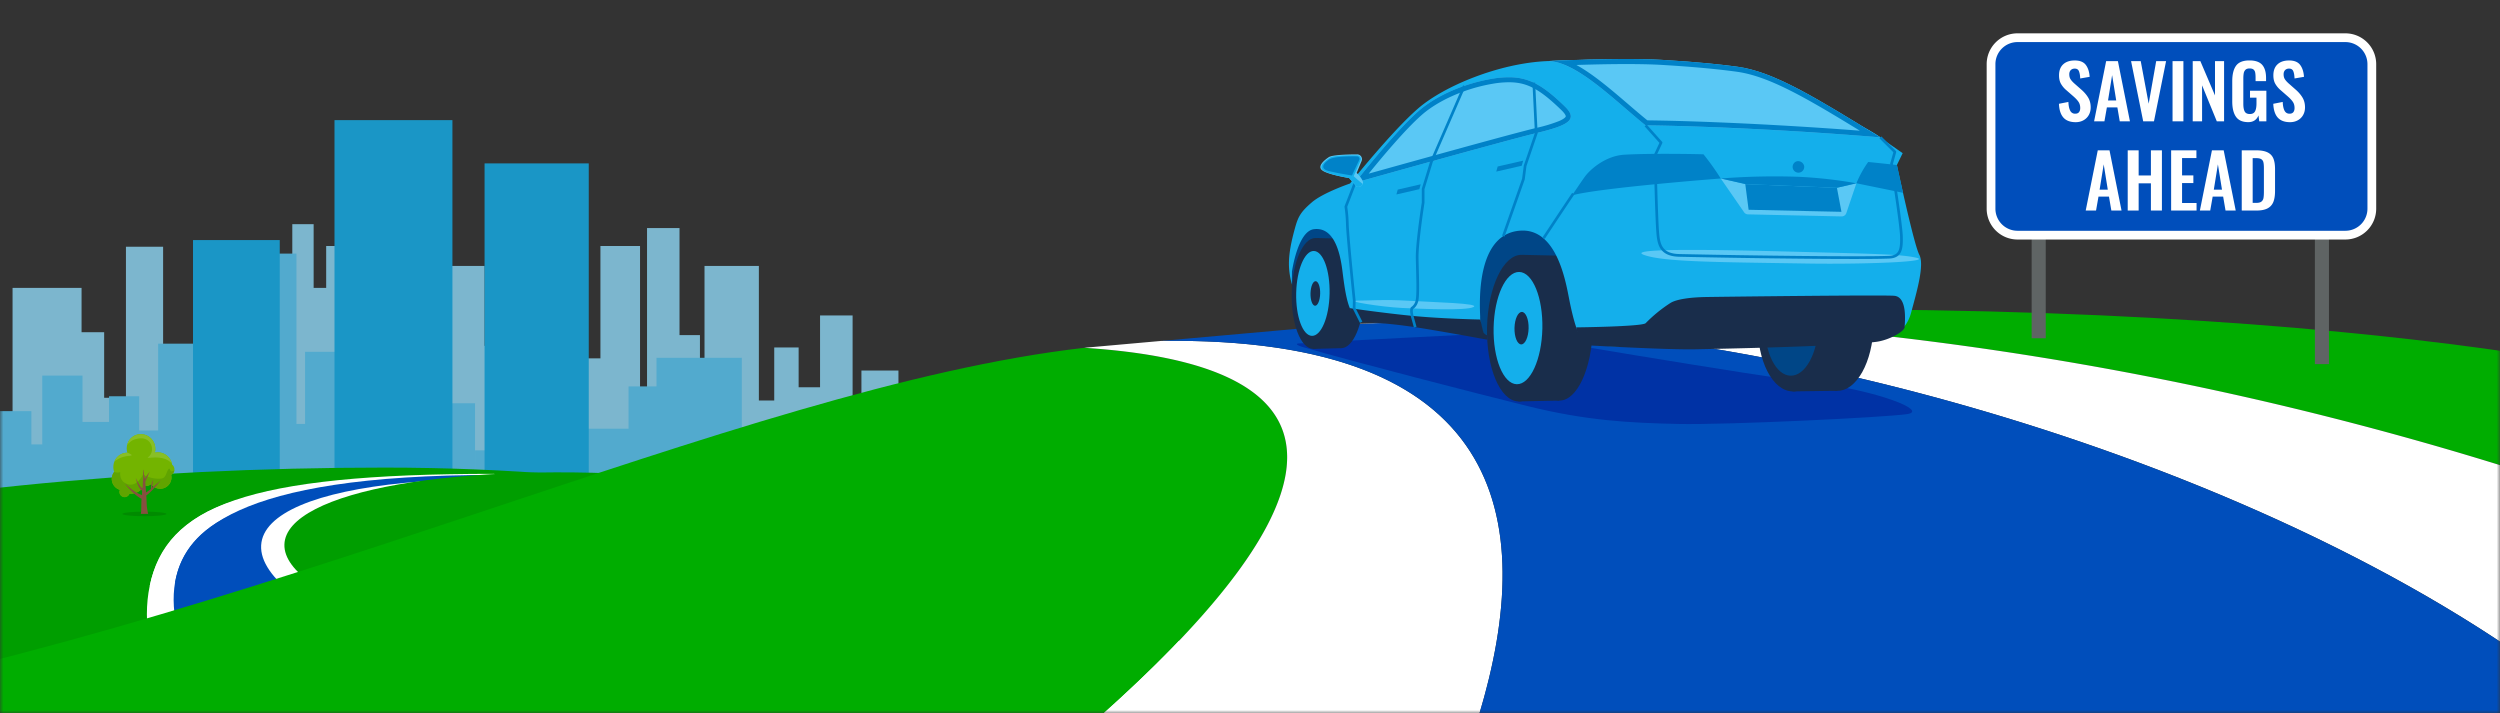 <svg width="375" height="107" fill="none" xmlns="http://www.w3.org/2000/svg" viewBox="0 0 375 107"><rect x="0" y="0" width="375" height="107" fill="#333333" stroke="none"/><mask id="a" maskUnits="userSpaceOnUse" x="0" y="0" width="375" height="107"><path d="M375 0H0v107h375V0z" fill="#F5FCFF"/></mask><g mask="url(#a)"><g opacity=".8"><path d="M146.742 72.46H-14.574l18.126-2.845 29.136-.074 5.355-.645s4.726-.087 6.302.37c1.576.46 17.123-.298 17.123-.298s6.358-.726 7.542-.818c1.184-.091 10.34-1.026 14.735-.743 4.396.284 9.017-.227 12.849.214 3.832.44 12.241-.275 14.968-.565 2.727-.29 16.016 1.02 17.365 1.269 1.35.25 7.671 1.737 10.506 2.269 2.836.532 7.309 1.866 7.309 1.866z" fill="#8BB984"/><path d="M93.628 55.58h-5.552v17.16h5.552V55.58zM86.753 47.318h-4.882V72.74h4.882V47.318z" fill="#8ED7F5"/><path d="M85.622 58.093h-9.38V72.74h9.38V58.093z" fill="#8ED7F5"/><path d="M89.815 63.313h-5.504v9.428h5.504v-9.428zM78.655 52.12h-3.66v20.622h3.66V52.12zM72.692 39.888h-8.154V72.74h8.154V39.888zM60.79 27.436h-4.873v45.306h4.874V27.436zM54.869 36.902h-5.942v35.84h5.942v-35.84z" fill="#8ED7F5"/><path d="M76.24 60.076h-8.677V72.74h8.677V60.076zM63.85 50.266h-4.784v22.477h4.785V50.266z" fill="#8ED7F5"/><path d="M65.575 65.65h-3.492v7.09h3.492v-7.09zM95.374 65.65h-3.492v7.09h3.492v-7.09zM60.79 58.557H53.83V72.74h6.962V58.557zM49.679 53.753H34.25V72.74h15.428V53.753zM5.645 69.667h-15.43v3.073h15.43v-3.073zM34.249 64.695h-2.823v8.048h2.823v-8.048z" fill="#8ED7F5"/><path d="M32.838 51.876H22.77V72.74h10.068V51.876z" fill="#8ED7F5"/><path d="M24.466 37.01h-5.575v35.732h5.575V37.011z" fill="#8ED7F5"/><path d="M21.267 59.667H13.74v13.076h7.527V59.667z" fill="#8ED7F5"/><path d="M15.623 49.832h-4.329V72.74h4.33V49.832z" fill="#8ED7F5"/><path d="M12.234 43.184H1.884V72.74h10.35V43.184zM47.045 33.626h-3.2V72.74h3.2V33.626zM38.1 60.148h-2.674V72.74H38.1V60.148zM134.767 55.58h-5.552v17.16h5.552V55.58zM127.89 47.318h-4.882V72.74h4.882V47.318z" fill="#8ED7F5"/><path d="M126.759 58.093h-9.379V72.74h9.379V58.093z" fill="#8ED7F5"/><path d="M130.955 63.313h-5.504v9.428h5.504v-9.428zM119.795 52.12h-3.66v20.622h3.66V52.12zM113.831 39.889h-8.154V72.74h8.154V39.889zM101.928 34.21h-4.874v38.53h4.874V34.21zM96.006 36.902h-5.942v35.84h5.942v-35.84z" fill="#8ED7F5"/><path d="M117.38 60.076h-8.677V72.74h8.677V60.076zM104.99 50.266h-4.784v22.477h4.784V50.266z" fill="#8ED7F5"/><path d="M106.715 65.65h-3.492v7.09h3.492v-7.09zM136.513 65.65h-3.492v7.09h3.492v-7.09zM101.93 58.558h-6.962V72.74h6.962V58.558zM90.818 53.753h-15.43V72.74h15.43V53.753zM46.782 53.753h-15.43V72.74h15.43V53.753zM75.388 64.695h-2.823v8.048h2.823v-8.048z" fill="#8ED7F5"/><path d="M73.978 51.876H63.91V72.74h10.068V51.876z" fill="#8ED7F5"/><path d="M65.601 41.347h-3.197V72.74H65.6V41.347z" fill="#8ED7F5"/><path d="M62.404 59.667h-7.527v13.076h7.527V59.667z" fill="#8ED7F5"/><path d="M56.76 49.832h-4.328V72.74h4.328V49.832z" fill="#8ED7F5"/><path d="M53.374 43.184h-10.35V72.74h10.35V43.184zM88.185 33.626h-3.2V72.74h3.2V33.626zM79.24 60.148h-2.675V72.74h2.675V60.148z" fill="#8ED7F5"/><path d="M4.703 61.67H-2.16v13.25h6.864V61.67zM12.376 56.34H6.34v18.58h6.036V56.34z" fill="#5AC8F5"/><path d="M19.335 63.292H7.74v11.629h11.596V63.292z" fill="#5AC8F5"/><path d="M9.359 66.66H2.554v8.26h6.805v-8.26zM20.877 59.438h-4.525v15.483h4.525V59.438zM33.806 51.548h-10.08V74.92h10.08V51.548zM44.465 38.04h-6.027v36.88h6.027V38.04zM53.11 52.774h-7.348v22.148h7.347V52.774z" fill="#5AC8F5"/><path d="M30.066 64.571H19.337v10.35h10.729V64.57zM40.57 58.241h-5.916v16.68h5.916V58.24z" fill="#5AC8F5"/><path d="M36.84 68.165h-4.318v6.755h4.318v-6.755zM47.046 63.59h-8.608v11.33h8.608V63.59zM71.255 60.491H52.18v14.43h19.076V60.49zM129.215 65.223h-22.592v9.697h22.592v-9.697z" fill="#5AC8F5"/><path d="M74.745 67.55h-3.49v7.373h3.49V67.55z" fill="#5AC8F5"/><path d="M85.447 59.281H73.001v15.642h12.446V59.28z" fill="#5AC8F5"/><path d="M87.306 52.49h-3.953v22.432h3.954V52.49zM96.614 64.306h-9.307V74.92h9.307V64.306z" fill="#5AC8F5"/><path d="M99.637 57.962h-5.351V74.92h5.35V57.962z" fill="#5AC8F5"/><path d="M111.27 53.673H98.475V74.92h12.795V53.673zM59.391 51.401h-3.956v23.521h3.956v-23.52zM69.8 64.617h-3.307V74.92h3.306V64.618z" fill="#5AC8F5"/><path d="M41.964 36.009H28.952v37.71h13.012V36.01zM88.313 24.506H72.685v49.213h15.628V24.506zM67.863 18.02H50.175v55.7h17.688v-55.7z" fill="#14AFEB"/><path opacity=".3" d="M149 73.595H-14.574v.737H149v-.737z" fill="#385A27"/></g><path d="M57.657 175.119C-15.586 175.119-94 142.411-94 113.422c0-28.99 78.415-43.284 151.656-43.284 73.242 0 132.615 23.5 132.615 52.49 0 28.99-59.373 52.491-132.614 52.491z" fill="#009E00"/><path d="M95.609 174.049c-44.982-25.93-77.732-64.514-73.148-86.18 4.583-21.665 44.764-18.207 89.747 7.723 44.982 25.93 77.732 64.514 73.148 86.18-4.584 21.665-44.765 18.208-89.747-7.723z" fill="#fff"/><path d="M74.084 71.075c-37.26 0-49.198 4.95-51.62 16.792l88.545 33.719-9.346-43.884-27.58-6.627z" fill="#fff"/><path d="M99.98 158.499c-43.93-20.765-76.934-52.629-73.717-71.171 3.216-18.542 41.436-16.74 85.366 4.025s76.935 52.629 73.718 71.171c-3.216 18.542-41.436 16.74-85.366-4.025z" fill="#004EBB"/><path d="M74.084 71.24c-39.316 0-46.492 8.765-47.814 16.092l30.936 13.486L90.8 111.789l-.846-24.463L74.084 71.24z" fill="#004EBB"/><path d="M109.035 109.854c-39.112-5.789-70.39-18.35-69.863-28.055.527-9.706 32.66-12.882 71.772-7.093 39.112 5.788 70.391 18.349 69.864 28.054-.528 9.706-32.661 12.882-71.773 7.094z" fill="#fff"/><path d="M99.608 100.592C67.932 98.179 42.436 89.71 42.661 81.676c.224-8.035 26.085-12.591 57.76-10.178 31.676 2.413 87.822 10.02 87.597 18.055-.224 8.034-56.734 13.452-88.41 11.039z" fill="#009E00"/><path d="M24.965 77.088c0 .19-1.48.343-3.304.343-1.825 0-3.304-.153-3.304-.343 0-.19 1.48-.343 3.304-.343 1.824 0 3.304.153 3.304.343z" fill="#008B00"/><path d="M17.993 73.478a1.707 1.707 0 0 1-.866-2.688c-.385-1.098.138-2.308 1.203-2.734.253-.1.515-.147.772-.147-.321-1.073.204-2.224 1.238-2.638 1.096-.44 2.349.114 2.798 1.237.184.46.202.944.087 1.385l.006.006c1.003-.217 2.055.331 2.46 1.338.062.153.102.308.128.465a.906.906 0 0 1-.147 1.522 1.695 1.695 0 0 1-1.06 1.985 1.695 1.695 0 0 1-1.95-.59c-.3.238-.701.346-1.108.269a2.096 2.096 0 0 1-2.134 1.146.77.77 0 0 1-1.445.008.783.783 0 0 1 .018-.564z" fill="#73B400"/><path d="M20.87 65.765c-1 .13-1.305.451-1.795.966a2.117 2.117 0 0 1 1.265-1.46c1.096-.44 2.349.114 2.798 1.237.184.46.202.944.087 1.385l.006.006c1.003-.217 2.055.331 2.46 1.338.04.1.071.202.095.302-1.356-1.547-4.073-.57-3.552-.968 1.129-.868.53-3.052-1.364-2.806zM19.553 68.354c-.36.032-1.038.122-1.584.373-.2.093-.645.382-.784.436.217-.49.612-.897 1.143-1.11.253-.1.515-.147.772-.147.002 0 1.075.39.453.448z" fill="#88BF26"/><path d="M16.87 72.43a1.701 1.701 0 0 1 .257-1.64c.494.188.914.027.914.027s-.252 1.47 1.218 1.838c1.356.339 2.19-1.476 2.19-1.476s1.19.744 2.723.608c.727-.064.736-.87 1.054-1.347.318-.477.213.38.587.251.133-.044.248-.087.34-.12a.907.907 0 0 1-.48.65 1.695 1.695 0 0 1-1.06 1.986 1.695 1.695 0 0 1-1.95-.59c-.3.237-.7.346-1.107.268-.225.446-.6.814-1.096 1.013-.34.136-.695.177-1.038.134a.77.77 0 1 1-1.431-.556 1.697 1.697 0 0 1-1.122-1.046z" fill="#60A400"/><path d="M21.312 74.239a6.487 6.487 0 0 1 .011-.658c-.608-.21-.958-1.89-.958-1.89.457.981.823 1.485 1.013 1.54.021-.212.048-.714.06-.925.01-.188.021-.362.046-.507.039-.23-.077-1.263.025-1.36 0 0 .192 1.511.271 1.343.252-.525.388-.605.686-1.05.037-.056-.686 1.474-.678 1.56.031.346.07.845.116 1.57.227-.126.572-.37.762-.535-.132-.447.29-1.325.29-1.325-.012.473-.194 1.102-.108 1.16.185-.22 1.113-.914 1.334-1.2 0 0-1.3 1.704-2.24 2.362.044.554.06 1.464.082 1.642.049.37.12.796.196 1.12h-1.1c.02-.16.058-.312.062-.484.008-.341.018-1.54.056-1.778-1.37-.682-2.521-2.324-2.521-2.324.982.966 2.186 1.708 2.595 1.739z" fill="#865040"/><g clip-path="url(#clip0)"><path d="M405.041 80.131V58.324s-54.984-15.977-177.722-10.93c34.805-.357 101.497 3.723 177.722 32.737zM165.117 107.382c30.934-27.576 44.082-52.211-2.474-55.212C110.425 58.165 37.743 94.554-40 107.382h205.117z" fill="#00AD00"/><path d="M165.117 107.382h56.689c9.181-30.165 3.196-56.954-47.623-56.243l-11.509 1.026c-.012.002-.024.002-.036.005 46.559 3 33.41 27.636 2.479 55.212zM205.731 48.53c.103-.002.204-.007.308-.01 60.157-2.03 141.734 23.294 183.921 58.862h15.08v-27.25c-76.225-29.015-142.919-33.095-177.721-32.739-8.526.35-17.347.8-26.483 1.368a190.052 190.052 0 0 1 4.895-.231z" fill="#fff"/><path d="M221.806 107.382h168.152c-43.423-36.599-128.61-62.386-189.122-58.62l-26.653 2.377c50.819-.711 56.804 26.077 47.623 56.243z" fill="#004EBB"/><path d="M225.179 49.932s38.605 6.558 47.387 7.58c8.782 1.02 16.844 4.116 13.484 4.607-3.358.494-26.962 1.636-34.328 1.474-7.365-.161-13.748-.494-22.624-2.688-7.291-1.804-26.432-6.727-33.542-8.806-1.322-.385-1.062-.556-.858-.575 1.157-.116 30.481-1.592 30.481-1.592z" fill="#0032A5"/><path d="M193.981 37.255c.636-2.268 3.124-4.08 3.124-4.08l57.71-.322 6.467 17.84-23.566.655-15.092-1.084-19.975-3.104-8.876-4.514c-.002 0-.431-3.122.208-5.39z" fill="#004687"/><path d="M234.375 38.357c-2.637-.058-4.884 4.755-5.014 10.757-.133 6.002 1.898 10.91 4.535 10.969 2.637.057 4.882-4.757 5.017-10.757.13-5.998-1.9-10.911-4.538-10.969z" fill="#192D4B"/><path d="M233.896 60.085l-6.12.132.6-21.99 5.999.132-.479 21.726z" fill="#192D4B"/><path d="M228.26 38.224c-2.741-.06-5.07 4.813-5.205 10.887-.135 6.075 1.98 11.046 4.718 11.106 2.741.06 5.071-4.815 5.203-10.887.132-6.072-1.975-11.043-4.716-11.106z" fill="#192D4B"/><path d="M227.884 40.794c-2.021-.045-3.74 3.688-3.842 8.339-.103 4.651 1.453 8.454 3.471 8.5 2.019.046 3.738-3.688 3.842-8.339.101-4.648-1.45-8.454-3.471-8.5z" fill="#14AFEB"/><path d="M228.286 46.79c-.585-.015-1.083 1.064-1.112 2.41-.029 1.347.419 2.445 1.004 2.46.585.014 1.084-1.065 1.113-2.412.031-1.344-.419-2.444-1.005-2.459z" fill="#192D4B"/><path d="M228.66 48.07c-.28-.005-.516.509-.53 1.15-.015.642.2 1.165.477 1.172.277.008.515-.508.529-1.149.017-.638-.197-1.165-.476-1.173zM201.527 35.795c-1.806-.04-3.355 3.606-3.454 8.144-.098 4.538 1.284 8.247 3.091 8.288 1.806.04 3.352-3.606 3.451-8.144.101-4.538-1.281-8.247-3.088-8.288z" fill="#192D4B"/><path d="M201.161 52.225l-4.191.11.446-16.63 4.111.09-.366 16.43z" fill="#192D4B"/><path d="M197.339 35.702c-1.877-.041-3.483 3.648-3.584 8.242-.102 4.593 1.341 8.35 3.217 8.391 1.877.041 3.481-3.649 3.582-8.242.099-4.593-1.339-8.35-3.215-8.392z" fill="#192D4B"/><path d="M197.076 37.646c-1.385-.03-2.568 2.796-2.647 6.313-.077 3.516.98 6.39 2.365 6.421 1.383.031 2.568-2.794 2.645-6.313.079-3.514-.978-6.39-2.363-6.421z" fill="#14AFEB"/><path d="M197.341 42.178c-.4-.01-.742.81-.766 1.826-.022 1.018.284 1.85.684 1.859.4.01.744-.81.766-1.826.024-1.019-.284-1.85-.684-1.86z" fill="#192D4B"/><path d="M197.596 43.148c-.19-.004-.354.386-.364.872-.009.484.135.882.326.887.19.005.354-.386.363-.87.012-.486-.135-.884-.325-.889zM276.022 38.79c-2.891-.062-5.331 4.324-5.451 9.799-.12 5.475 2.122 9.964 5.012 10.03 2.891.062 5.328-4.324 5.449-9.799.122-5.477-2.118-9.967-5.01-10.03z" fill="#192D4B"/><path d="M275.586 58.616l-6.704.096.569-20.068 6.57.144-.435 19.828z" fill="#192D4B"/><path d="M269.326 38.641c-3.002-.065-5.533 4.374-5.656 9.917-.123 5.542 2.211 10.09 5.212 10.157 3.002.065 5.533-4.374 5.656-9.917.123-5.544-2.211-10.09-5.212-10.157z" fill="#192D4B"/><path d="M268.923 40.987c-2.213-.048-4.082 3.35-4.176 7.594-.094 4.244 1.626 7.725 3.837 7.773 2.211.048 4.08-3.35 4.174-7.597.096-4.242-1.621-7.722-3.835-7.77z" fill="#004687"/><path d="M269.391 46.46c-.641-.014-1.18.97-1.207 2.2-.026 1.228.47 2.234 1.108 2.249.641.014 1.183-.968 1.209-2.197.027-1.23-.469-2.237-1.11-2.252z" fill="#9CB3B2"/><path d="M269.805 47.633c-.306-.007-.561.462-.576 1.048-.012.585.222 1.067.528 1.072.306.007.564-.463.576-1.048.014-.586-.224-1.065-.528-1.072z" fill="#F1F5F5"/><path d="M194.272 34.127c.453-1.633.838-2.348 2.522-3.791 1.683-1.443 5.711-2.81 5.711-2.81s6.272-7.855 10.222-11.266c3.95-3.41 12.175-6.759 19.235-7.089a194.07 194.07 0 0 1 21.73.222c7.221.475 8.026.976 13.086 3.717 2.493 1.35 12.513 5.38 15.283 7.498.879.672 3.341 2.365 3.341 2.365l-.867 1.78s2.541 11.92 3.357 13.45c.817 1.529-.409 5.66-1.231 8.719-.821 3.059-3.297 3.935-5.939 4.198-2.643.262-28.655.71-32.815.843-4.16.132-9.191-.022-10.191-.617-1-.592-1.809-3.709-2.401-6.794-.593-3.086-2.06-10.29-7.245-9.955-6.749.433-6.101 11.031-6.046 12.864-.01.966.195 1.925.6 2.801 0 0-5.198-.802-8.592-1.197s-7.127-.975-10.371-1.544c-1.508-.265-1.956-4.23-2.315-7.028-.359-2.801-1.308-6.496-4.266-6.113-2.435.316-3.282 6.35-3.282 6.35l-.025 1.916c-.582-2.334-.715-4.162.499-8.519z" fill="#14AFEB"/><path d="M261.906 27.613l13.635.555 2.922-.677-1.515 4.475a.735.735 0 0 1-.711.498l-14.04-.31a.728.728 0 0 1-.587-.318l-3.5-5.066 3.796.843zM246.584 38.233c2.91 1.072 11.118 1.084 24.717 1.3 8.002.126 18.971-.255 16.071-.89-2.221-.487-5.882-.564-16.304-.836-9.15-.239-27.694-.757-24.484.426zM212.763 16.677c2.83-2.484 7.154-4.196 10.957-4.844 4.709-.802 7.047.289 11.024 4.157 1.949 1.896.674 2.772-4.083 3.924-4.87 1.175-27.405 7.493-27.405 7.493s5.82-7.493 9.507-10.73z" fill="#5AC8F5"/><path d="M234.746 15.987c-3.093-3.006-5.193-4.335-8.187-4.4-.951-.01-1.9.072-2.837.243-3.806.648-8.129 2.36-10.957 4.844-3.69 3.24-9.507 10.73-9.507 10.73s22.538-6.318 27.405-7.493c4.757-1.15 6.029-2.028 4.083-3.924zm.118 1.489c-.007.029-.101.289-.975.67a21.83 21.83 0 0 1-3.404 1.03c-3.911.944-19.343 5.241-25.182 6.872 1.954-2.416 5.473-6.624 7.958-8.806 2.498-2.192 6.556-3.981 10.586-4.668.889-.164 1.79-.24 2.695-.233 2.611.057 4.475 1.076 7.679 4.188.703.687.645.935.643.947zM235.814 29.303c.93-1.385 1.717-2.54 1.977-2.883.778-1.023 3.03-3.049 5.873-3.215 3.783-.222 10.768-.101 11.862-.058a39.205 39.205 0 0 1 2.587 3.627c0-.002-18.185 1.392-22.299 2.53zM280.229 24.298c2.033.2 4.306.455 4.306.455l.918 4.167-6.992-1.43a15.719 15.719 0 0 1 1.768-3.192zM261.79 27.611l13.748.557.68 3.605-13.925-.308-.503-3.854z" fill="#0082C8"/><path d="M203.712 45.09c-2.45.013 3.475.957 6.59 1.102 3.114.144 9.564.433 10.711-.135 1.146-.569-5.844-.71-9.9-.954-3.56-.21-5.385-.02-7.401-.012zM260.588 10.007c-1.975-.27-5.569-.691-11.356-1.028-6.224-.364-17.27.193-17.27.193 4.302-.174 10.102 5.804 14.875 9.636 5.668.063 13.578.36 22.068.867 7.573.453 13.156.937 13.156.937-9.736-5.973-15.957-9.853-21.473-10.605z" fill="#5AC8F5"/><path d="M260.588 10.007c-1.975-.27-5.566-.691-11.356-1.031a73.582 73.582 0 0 0-2.51-.096c-6.287-.14-14.76.286-14.76.286.096-.005.193-.005.289-.002 4.27.094 9.921 5.894 14.586 9.64.954.011 1.973.028 3.045.05 5.304.118 11.963.395 19.023.816 7.573.453 13.156.937 13.156.937-9.736-5.968-15.957-9.849-21.473-10.6zM249.896 18.1a325.46 325.46 0 0 0-2.791-.048c-.913-.74-1.855-1.547-2.845-2.397-2.606-2.235-5.27-4.518-7.799-5.908 2.975-.097 6.93-.183 10.242-.109.92.02 1.755.053 2.483.094 4.405.258 8.206.603 11.299 1.024 4.838.66 10.4 3.9 18.486 8.847a597.7 597.7 0 0 0-10.023-.684c-6.789-.407-13.555-.696-19.052-.82zM261.79 27.612l-3.678-.839a104.99 104.99 0 0 1 11.648-.255c2.917.135 5.824.46 8.7.973l-2.921.677-13.749-.556z" fill="#0082C8"/><path d="M254.32 52.395c4.348-.094 21.454-.421 27.064-1.112 1.989-.246 4.301-1.566 4.316-2.228.014-.66.477-4.55-1.597-4.69-2.076-.142-25.859.147-28.222.188-2.363.043-4.4.328-5.311.891a21.329 21.329 0 0 0-3.721 3.033c-.537.522-10.412.63-10.412.63a5.22 5.22 0 0 0 1.206 2.667c-.002-.002 12.33.715 16.677.621zM203.145 48.113c.436.468 1.703-.089 8.582.884 3.025.427 11.354 1.954 11.354 1.954l-.017-.663a.87.87 0 0 1-.556-.484c-.073-.185-.458-1.874-.458-1.874s-5.798-.115-10.287-.558c-4.49-.444-9.283-1.15-9.283-1.15s.229 1.424.665 1.891z" fill="#192D4B"/><path d="M235.988 29.045c-1.869 2.78-4.449 6.686-4.449 6.686M282.062 20.61l2.17 2.168-.503 1.802s1.43 8.967 1.483 10.858c.053 1.89-.098 3.056-1.813 3.14-3.582.174-20.553-.024-31.505-.267-2.739-.06-3.088-1.6-3.232-3.389-.203-2.5-.398-11.619-.398-11.619l.891-1.905-2.314-2.59M225.5 35.418l3.011-8.548.26-2.009 1.669-4.897-.37-7.563M203.26 27.404l-1.381 3.591c.135.916.21 1.836.227 2.76.101 2.364 1.031 11.324 1.031 11.324l-.024 1.153 1.057 2.105M212.278 49.077s-.053-.23-.374-1.372c-.32-1.142-.12-1.467-.12-1.467a1.76 1.76 0 0 0 .71-.952c.299-.751.123-4.208.082-6.57-.041-2.363.894-8.313.894-8.313v-2.056l1.26-4.134 4.925-11.332" stroke="#0082C8" stroke-width=".407" stroke-linejoin="round"/><path d="M269.563 24.184a.87.87 0 1 0 1.067.758.928.928 0 0 0-1.067-.758z" fill="#0082C8"/><path fill-rule="evenodd" clip-rule="evenodd" d="M228.477 24.095l-3.825.879-.214.766 3.824-.88.215-.765zM213.106 27.644l-3.444.794-.205.733 3.444-.793.205-.734z" fill="#0082C8"/><path d="M203.499 25.94s1.154 1.074.925 1.66a.767.767 0 0 1-.91.409l-1.149-1.306s-3.201-.506-4.032-1.149.426-1.609.982-1.98c.528-.354 2.855-.414 4.256-.419a.723.723 0 0 1 .67 1.002l-.742 1.783z" fill="#5AC8F5"/><path d="M203.054 26.424s.602.58 1.368 1.173a.77.77 0 0 1-.908.41l-1.149-1.304s-3.054-.503-3.883-1.144c-.828-.64.419-1.513.973-1.884.554-.37 2.881-.383 4.136-.36a.544.544 0 0 1 .489.761l-1.026 2.348z" fill="#14AFEB"/><path d="M199.34 25.66c-1.387-.337-.858-1.127.036-1.736.679-.463 3.059-.485 4.169-.465a.374.374 0 0 1 .335.535l-1.091 2.326c-.002 0-1.838-.267-3.449-.66z" fill="#0082C8"/></g><path d="M306.861 7.16h-2.115v43.58h2.115V7.16zM349.341 7.107h-2.107v47.51h2.107V7.107z" fill="#5F6464"/><path d="M351.807 35.273h-49.185a3.968 3.968 0 0 1-3.966-3.967V9.623a3.968 3.968 0 0 1 3.966-3.967h49.185a3.968 3.968 0 0 1 3.967 3.967v21.684a3.967 3.967 0 0 1-3.967 3.966z" fill="#004EBB"/><path d="M351.807 35.928h-49.185A4.627 4.627 0 0 1 298 31.306V9.622A4.627 4.627 0 0 1 302.622 5h49.185a4.628 4.628 0 0 1 4.623 4.622v21.684a4.628 4.628 0 0 1-4.623 4.622zM302.622 6.312a3.315 3.315 0 0 0-3.31 3.31v21.684a3.316 3.316 0 0 0 3.31 3.31h49.185a3.316 3.316 0 0 0 3.311-3.31V9.622a3.314 3.314 0 0 0-3.311-3.31h-49.185z" fill="#fff"/><path d="M309.506 17.631c-.405-.46-.627-1.148-.664-2.063l1.417-.277c.021.574.114 1.01.273 1.311a.792.792 0 0 0 .753.453c.254 0 .442-.077.563-.228.122-.153.186-.36.186-.619 0-.357-.08-.658-.241-.904-.159-.246-.41-.52-.754-.825l-1.137-.992a3.517 3.517 0 0 1-.785-.965c-.175-.33-.262-.738-.262-1.222 0-.714.209-1.264.624-1.65.415-.386.992-.579 1.729-.579.773 0 1.328.222 1.661.664.336.442.529 1.04.579 1.79l-1.417.246c-.021-.484-.087-.851-.196-1.103-.108-.253-.317-.378-.629-.378-.254 0-.452.08-.598.236-.145.156-.217.36-.217.613 0 .291.059.532.178.725.119.193.304.404.558.634l1.126.992c.423.378.754.772.992 1.182.238.41.357.888.357 1.439 0 .43-.096.814-.286 1.147a2 2 0 0 1-.799.786c-.341.19-.735.285-1.182.285-.811-.005-1.425-.238-1.829-.698zM315.923 9.165h1.762l1.806 9.033h-1.529l-.357-2.086h-1.573l-.368 2.086h-1.549l1.808-9.033zm1.508 5.9l-.614-3.792-.613 3.792h1.227zM319.66 9.165h1.449l1.193 6.391 1.126-6.391h1.484l-1.817 9.033h-1.616l-1.819-9.033zM325.882 9.165h1.629v9.033h-1.629V9.165zM328.905 9.165h1.147l2.198 5.151V9.165h1.362v9.033h-1.092l-2.208-5.397v5.397h-1.405V9.165h-.002zM335.402 17.524c-.376-.532-.564-1.299-.564-2.304v-3.033c0-1.034.193-1.81.579-2.337.387-.524 1.053-.786 1.997-.786.891 0 1.531.223 1.917.664.386.442.579 1.098.579 1.968v.468h-1.573v-.513c0-.328-.021-.587-.061-.78a.754.754 0 0 0-.256-.447c-.13-.104-.326-.156-.585-.156-.275 0-.478.066-.613.2a.957.957 0 0 0-.262.514c-.04.209-.061.478-.061.814v3.782c0 .512.069.896.206 1.147.138.254.397.378.775.378.373 0 .629-.135.775-.402.145-.267.217-.669.217-1.203v-.849h-.971v-1.036h2.454v4.582h-1.071l-.111-.88c-.283.669-.79 1.005-1.528 1.005-.854.002-1.471-.265-1.843-.796zM341.655 17.63c-.404-.46-.626-1.148-.663-2.062l1.417-.278c.021.574.114 1.01.272 1.311.159.302.41.453.754.453.254 0 .442-.077.563-.228.122-.153.185-.36.185-.619 0-.357-.079-.658-.24-.904-.159-.246-.41-.52-.754-.825l-1.137-.992a3.517 3.517 0 0 1-.785-.965c-.175-.33-.262-.738-.262-1.222 0-.713.209-1.263.624-1.65.415-.386.992-.579 1.729-.579.773 0 1.328.222 1.661.664.336.442.529 1.04.579 1.79l-1.417.246c-.021-.484-.087-.851-.196-1.102-.108-.254-.317-.379-.629-.379-.254 0-.452.08-.598.236-.145.156-.217.36-.217.613 0 .291.058.532.177.725.119.193.305.404.558.634l1.127.992c.423.378.754.772.992 1.182.238.41.357.889.357 1.439 0 .43-.096.814-.286 1.147a2 2 0 0 1-.799.786c-.341.19-.735.285-1.182.285-.811-.005-1.422-.238-1.83-.698zM314.665 22.548h1.761l1.806 9.033h-1.529l-.356-2.086h-1.574l-.367 2.086h-1.55l1.809-9.033zm1.504 5.9l-.613-3.793-.614 3.792h1.227zM319.157 22.548h1.64v3.768h1.84v-3.768h1.65v9.033h-1.65v-4.083h-1.84v4.083h-1.64v-9.033zM325.67 22.548h3.792v1.16h-2.152v2.6h1.695v1.148h-1.695v2.998h2.174v1.127h-3.814v-9.033zM331.792 22.548h1.761l1.806 9.033h-1.528l-.357-2.086h-1.573l-.368 2.086h-1.55l1.809-9.033zm1.507 5.9l-.613-3.793-.614 3.792h1.227zM336.264 22.548h2.129c.729 0 1.301.098 1.716.296.415.198.711.497.886.904.174.405.261.942.261 1.61v3.29c0 .685-.087 1.238-.261 1.661-.175.423-.466.74-.876.955-.41.211-.962.317-1.66.317h-2.198v-9.033h.003zm2.152 7.885c.365 0 .63-.063.791-.19a.854.854 0 0 0 .312-.529c.045-.227.066-.563.066-1.01v-3.456c0-.402-.026-.706-.079-.915a.718.718 0 0 0-.328-.463c-.167-.1-.428-.15-.785-.15h-.492v6.713h.515z" fill="#fff"/></g><defs><clipPath id="clip0"><path fill="#fff" transform="translate(-40 8.854)" d="M0 0h445.04v98.529H0z"/></clipPath></defs></svg>